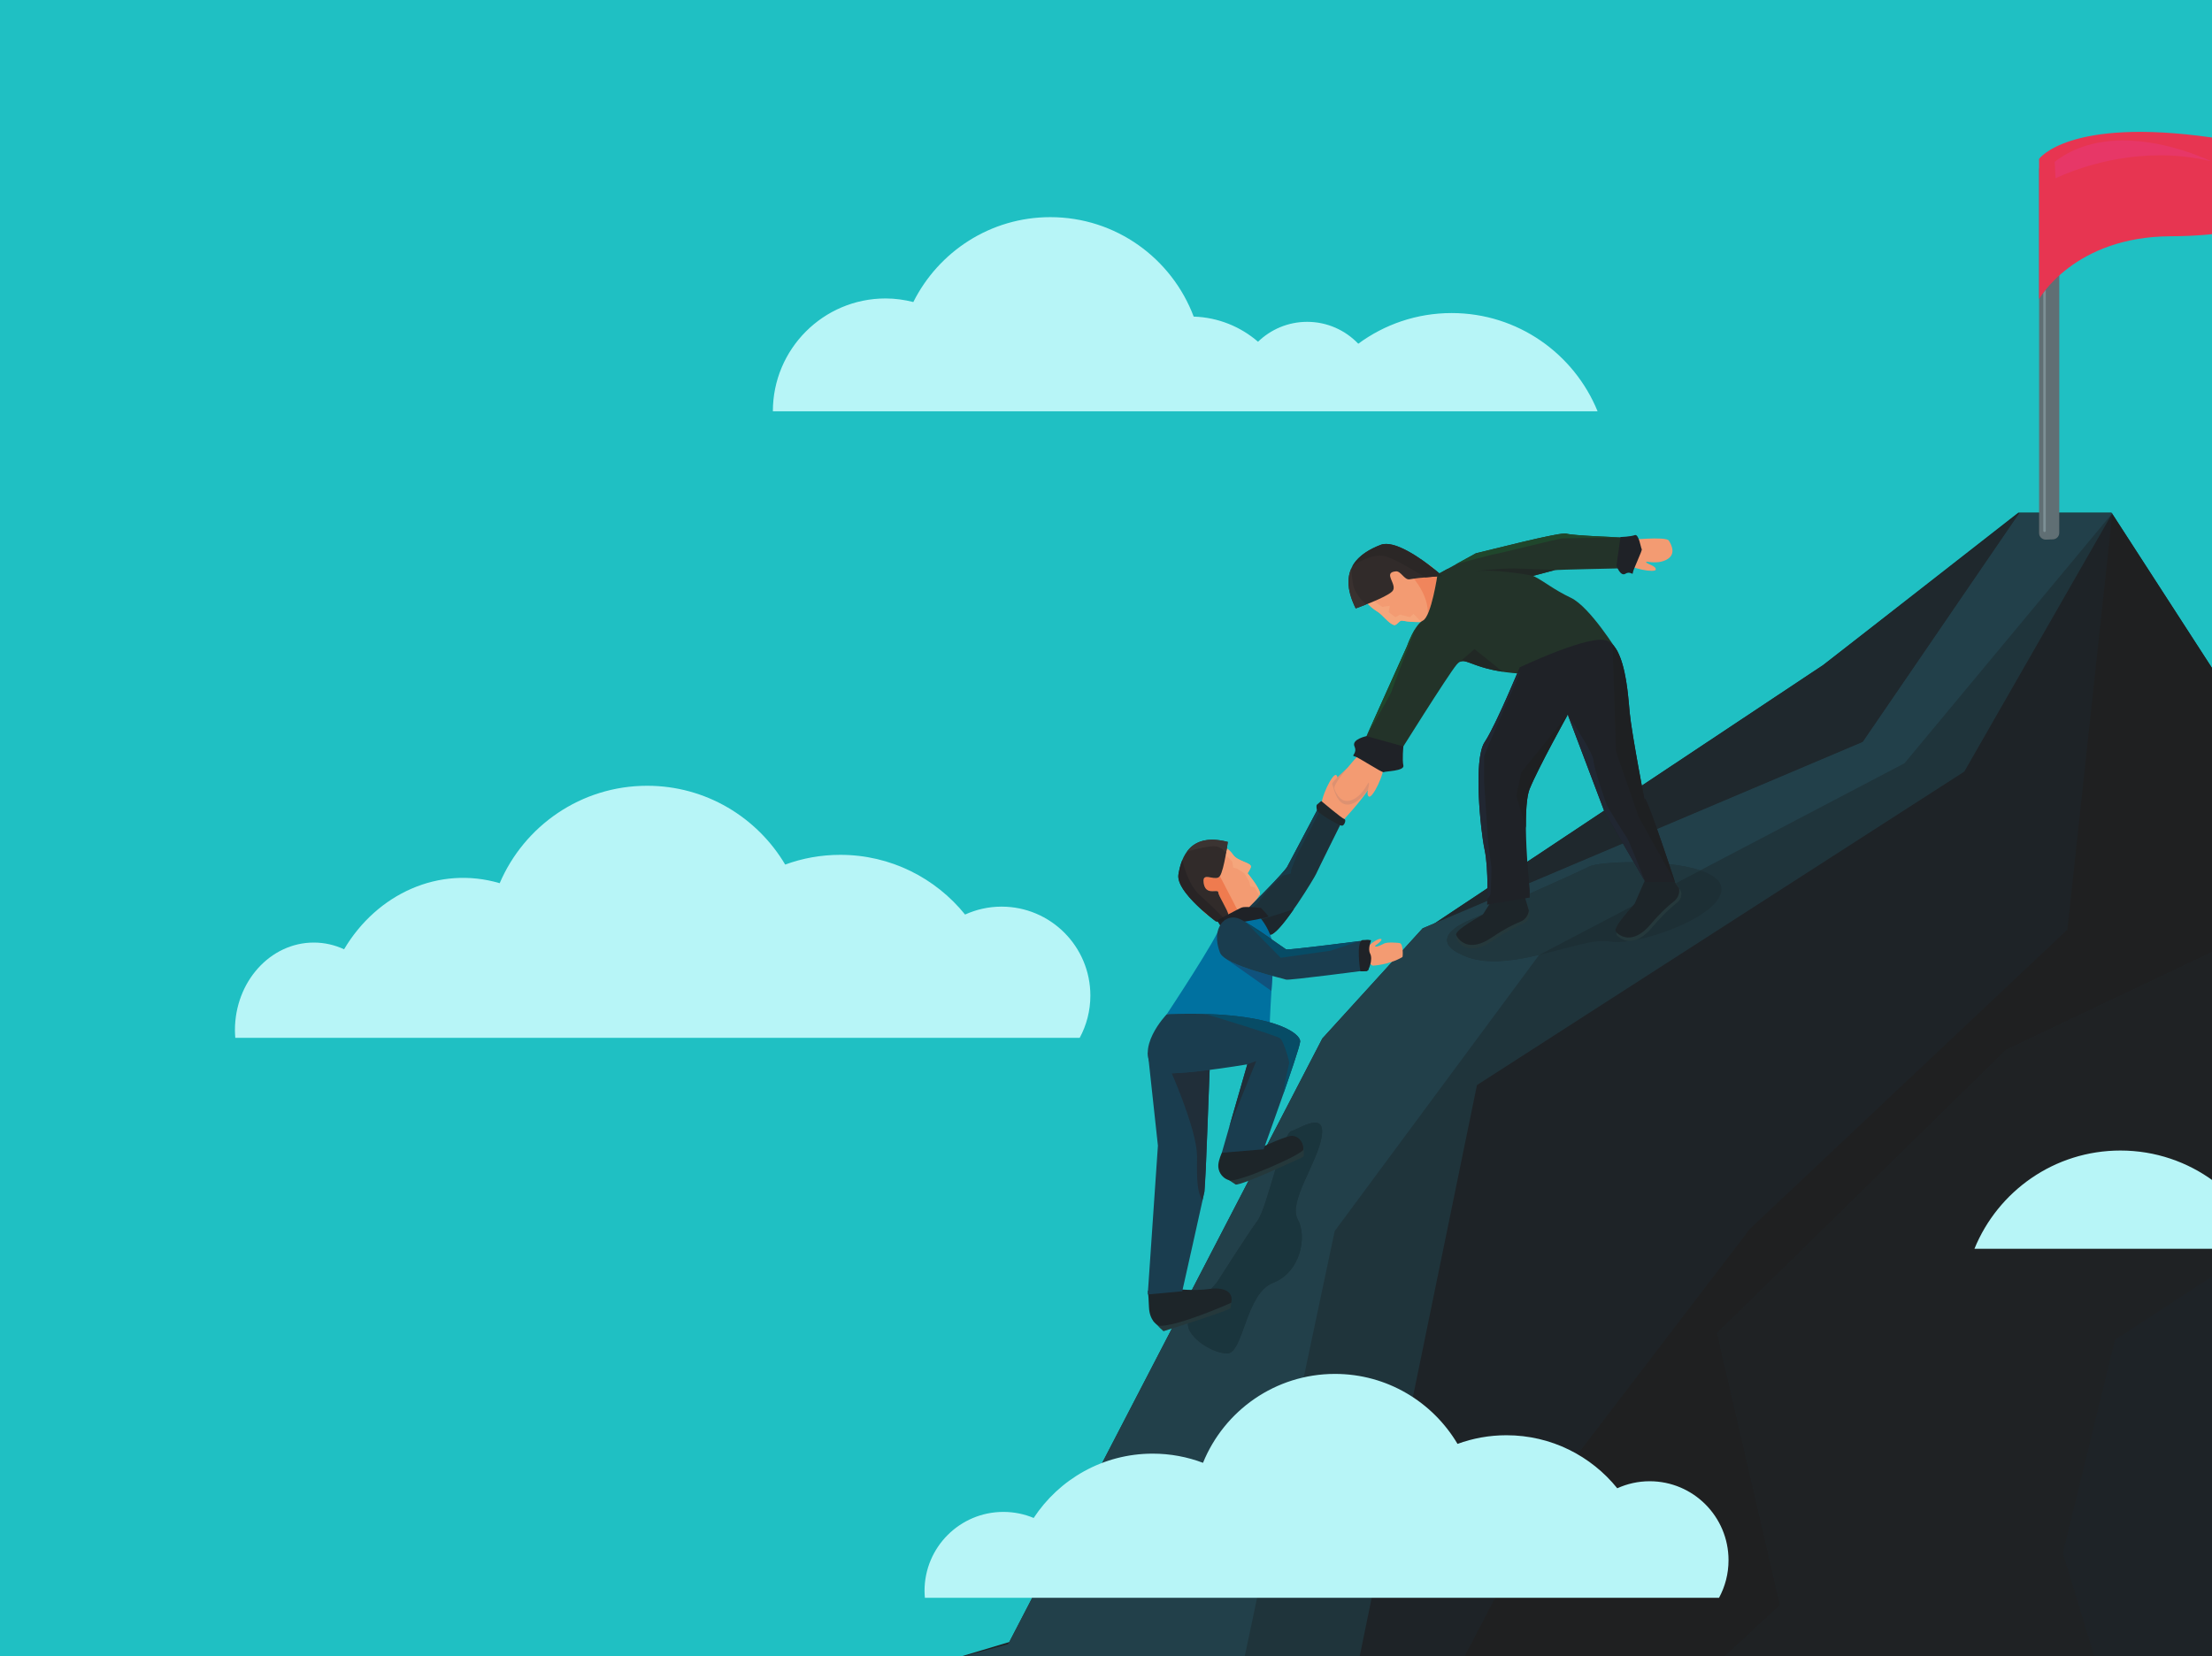 <svg width="494" height="370" viewBox="0 0 494 370" fill="none" xmlns="http://www.w3.org/2000/svg">
<path d="M666 0H0V370H666V0Z" fill="#1FC0C3"/>
<path d="M558.001 370L525.404 197.765L471.546 114.496H450.759L407.154 148.56L317.505 208.174L295.106 232.776L249.5 359.573L214.643 370H558.001Z" fill="#1E2327"/>
<path d="M303.648 370L329.848 242.376L438.682 172.354L471.753 114.633H450.965L416.005 165.731L317.71 207.365L295.312 231.967L225.139 367.281L215.247 370H303.648Z" fill="#1F343B"/>
<path d="M525.404 197.765L448.058 234.49L383.494 297.786L397.554 358.551L385.2 370H557.91L525.404 197.765Z" fill="#1D262A"/>
<path d="M327.077 370C337.969 349.059 347.077 331.713 347.077 331.713L390.811 274.493L461.711 207.653L471.736 114.789L473.372 117.319L473.644 117.738L473.694 117.817L474.275 118.715L475.255 120.231L475.823 121.109L476.701 122.466L478.917 125.892L482.686 131.719L490.552 143.882L506.595 168.685L517.754 185.937L525.404 197.765L448.058 234.49L383.494 297.786L397.554 358.551L385.2 370H327.077V370Z" fill="#1F2021"/>
<path d="M385.2 370L397.554 358.551L383.494 297.786L448.058 234.49L525.404 197.765L557.91 370H385.2Z" fill="#1F2224"/>
<path d="M536.633 257.26L472.328 299.305L460.699 346.903L467.714 370H557.91L536.633 257.26Z" fill="#1E2327"/>
<path d="M320.491 206.188L332.196 198.404C332.197 199.328 332.184 200.145 332.169 200.77C332.169 200.77 332.169 200.77 332.17 200.77C332.165 200.944 332.161 201.104 332.157 201.247L320.491 206.188V206.188ZM341.468 197.303C341.362 196.143 341.217 194.444 341.087 192.493L358.237 181.089L358.296 181.245L362.457 188.413L341.468 197.303V197.303ZM370.059 185.193C368.769 181.532 367.605 178.44 367.351 178.44C367.318 178.44 367.3 178.493 367.3 178.606C367.301 178.786 367.346 179.113 367.441 179.612C367.346 179.117 367.046 177.558 366.66 175.488L407.154 148.56L450.966 114.633L416.005 165.731L370.059 185.193V185.193ZM367.473 179.78C367.473 179.78 367.467 179.747 367.454 179.683C367.467 179.749 367.473 179.78 367.473 179.78Z" fill="#1F282D"/>
<path d="M215.247 370L225.139 367.281L295.312 231.967L317.71 207.365L320.491 206.188L332.157 201.247C332.141 201.762 332.127 202.062 332.127 202.062L338.474 201.009C332.662 203.579 327.57 205.809 327.57 205.809C327.57 205.809 317.649 209.948 327.57 213.733C329.412 214.436 331.469 214.718 333.633 214.718C336.876 214.718 340.362 214.086 343.736 213.295L298.069 275L277.977 370H215.247V370ZM293.684 250.761C292.057 250.761 289.601 252.276 288.397 252.647C286.35 253.278 283.043 269.68 280.837 272.677C278.634 275.672 271.704 286.554 271.704 286.554C271.704 286.554 267.138 291.443 265.542 294.692C263.946 297.939 270.444 302.326 274.066 302.326C277.688 302.326 278.161 288.92 284.303 286.554C290.444 284.189 291.979 276.248 289.815 272.36C287.649 268.473 294.224 259.744 295.168 253.909C295.559 251.504 294.824 250.761 293.684 250.761V250.761ZM341.625 199.612V198.909C341.625 198.909 341.561 198.311 341.468 197.303L362.457 188.413L364.878 192.584C364.792 192.584 364.707 192.584 364.622 192.584C359.946 192.584 355.982 193.005 354.853 193.595C353.409 194.351 347.546 196.984 341.625 199.612V199.612ZM379.711 194.418C377.736 193.767 375.303 193.313 372.738 193.021C371.974 190.74 370.983 187.819 370.058 185.193L416.005 165.731L450.965 114.633H455.378V119.074C455.378 119.884 456.035 120.538 456.839 120.538C456.856 120.538 456.873 120.537 456.89 120.537L458.482 120.481C459.269 120.453 459.892 119.806 459.892 119.018V114.633H471.753L425.32 170.494L379.711 194.418V194.418Z" fill="#22404A"/>
<path d="M299.972 183.219C299.972 183.219 306.586 176.123 306.114 174.861C305.641 173.599 304.445 171.234 301.894 172.496C299.342 173.757 298.555 176.754 298.397 176.123C298.239 175.492 299.184 173.599 298.397 173.126C297.61 172.653 294.775 178.33 295.09 180.539C295.405 182.747 299.972 183.219 299.972 183.219Z" fill="#F39B72"/>
<path d="M274.066 302.326C270.444 302.326 263.946 297.939 265.542 294.692C267.138 291.444 271.704 286.554 271.704 286.554C271.704 286.554 278.634 275.673 280.837 272.677C283.043 269.68 286.35 253.278 288.397 252.648C289.601 252.277 292.057 250.761 293.684 250.761C294.824 250.761 295.559 251.505 295.168 253.909C294.224 259.744 287.649 268.473 289.815 272.36C291.979 276.248 290.444 284.189 284.303 286.554C278.161 288.92 277.688 302.326 274.066 302.326V302.326Z" fill="#1A353D"/>
<path d="M306.888 174.257C306.888 174.257 304.265 179.224 301.352 179.698C298.439 180.171 297.752 175.536 297.516 175.142C297.279 174.748 300.842 171.612 300.842 171.612L306.888 174.257Z" fill="#DD9171"/>
<path d="M281.337 199.802C281.801 198.891 278.611 195.06 278.611 195.06C278.611 195.06 278.967 194.605 279.324 193.786C279.804 192.686 276.457 192.521 275.365 190.916C272.506 186.711 264.054 187.595 264.927 193.699C265.799 199.803 268.474 205.525 272.122 204.96C274.273 204.628 275.914 204.775 277.379 204.007C278.399 203.471 280.525 201.402 281.337 199.802V199.802Z" fill="#F39B72"/>
<path d="M275.35 190.893C275.348 190.891 275.347 190.888 275.345 190.885C275.347 190.888 275.348 190.891 275.35 190.893ZM275.334 190.872C275.333 190.869 275.331 190.866 275.329 190.864C275.331 190.866 275.333 190.869 275.334 190.872ZM275.319 190.849C275.318 190.847 275.315 190.845 275.314 190.841C275.315 190.845 275.318 190.846 275.319 190.849ZM275.303 190.827C275.302 190.824 275.3 190.823 275.299 190.82C275.3 190.823 275.302 190.824 275.303 190.827ZM275.285 190.802C275.284 190.801 275.284 190.8 275.284 190.799C275.284 190.8 275.284 190.801 275.285 190.802Z" fill="#76C9DE"/>
<path d="M281.232 199.981L280.188 198.178L279.261 198.027L278.992 196.95L277.916 195.093L276.362 194.075L275.404 193.776C275.404 193.776 275.226 192.727 275.226 192.548C275.226 192.37 273.758 191.049 273.734 191.027C273.755 190.912 273.774 190.799 273.794 190.687C273.867 190.271 273.931 189.878 273.986 189.527C274.482 189.876 274.923 190.299 275.284 190.799C275.284 190.8 275.284 190.801 275.285 190.802C275.29 190.807 275.294 190.814 275.299 190.82C275.3 190.823 275.301 190.824 275.303 190.827C275.307 190.831 275.31 190.837 275.314 190.841C275.315 190.845 275.318 190.847 275.319 190.849C275.322 190.854 275.326 190.859 275.329 190.864C275.331 190.866 275.333 190.869 275.334 190.872C275.338 190.877 275.341 190.882 275.345 190.885C275.347 190.888 275.348 190.891 275.35 190.893C275.355 190.9 275.36 190.908 275.365 190.916C276.384 192.415 279.369 192.657 279.371 193.579C279.371 193.644 279.356 193.713 279.324 193.786C278.967 194.605 278.611 195.06 278.611 195.06C278.611 195.06 281.38 198.385 281.383 199.576C281.383 199.664 281.369 199.74 281.337 199.802L281.232 199.981V199.981Z" fill="#F5A67C"/>
<path d="M269.826 204.458C269.413 204.203 269.02 203.863 268.648 203.452C269.066 203.821 269.465 204.16 269.826 204.458ZM274.331 204.226C274.053 203.041 272.109 200.065 272.088 199.392C272.079 199.104 271.86 199.045 271.538 199.045C271.426 199.045 271.301 199.052 271.169 199.059C271.036 199.066 270.895 199.073 270.752 199.073C269.951 199.073 269.045 198.852 268.805 197.187C268.654 196.146 269.009 195.889 269.558 195.889C269.827 195.889 270.142 195.95 270.467 196.013C270.793 196.074 271.13 196.136 271.44 196.136C271.785 196.136 272.097 196.059 272.327 195.822L272.54 195.901L276.32 203.189C275.745 203.479 275.025 203.856 274.331 204.226V204.226Z" fill="#EF7B4F"/>
<path d="M274.202 188.064C274.202 188.064 273.397 194.209 272.449 195.667C272.038 196.3 271.225 196.156 270.467 196.013C269.476 195.825 268.58 195.637 268.805 197.187C269.088 199.152 270.299 199.106 271.169 199.059C271.682 199.031 272.076 199.004 272.088 199.392C272.11 200.097 274.239 203.323 274.359 204.379C274.56 206.153 271.551 205.815 271.551 205.815C271.551 205.815 262.539 199.237 263.178 195.328C263.816 191.419 265.784 185.874 274.202 188.064V188.064Z" fill="#312B2A"/>
<path d="M343.736 213.295L343.742 213.287L364.663 202.312C363.512 203.577 360.198 207.338 360.823 208.09C360.882 208.16 360.953 208.237 361.037 208.319C360.975 208.547 360.98 208.726 361.074 208.837C361.471 209.313 362.491 210.165 363.961 210.165C364.037 210.165 364.113 210.163 364.191 210.158C363.031 210.344 361.972 210.444 361.067 210.444C360.456 210.444 359.913 210.399 359.46 210.303C359.059 210.219 358.61 210.18 358.117 210.18C355.446 210.18 351.498 211.314 347.132 212.448C346.023 212.737 344.886 213.026 343.736 213.295V213.295ZM365.111 209.996C366.219 209.675 367.506 208.852 368.918 207.176C371.306 204.342 373.23 202.632 374.413 201.702C375.195 201.087 376.041 199.852 374.978 198.423L374.241 197.288L379.711 194.418C382.293 195.271 384.093 196.463 384.391 198.08C385.317 203.107 373.264 208.444 365.111 209.996V209.996Z" fill="#1D2F35"/>
<path d="M333.634 214.717C331.469 214.717 329.412 214.436 327.57 213.733C317.649 209.948 327.57 205.808 327.57 205.808C327.57 205.808 332.662 203.579 338.474 201.009L341.625 200.486V199.612C347.546 196.984 353.409 194.351 354.853 193.595C355.982 193.005 359.945 192.584 364.621 192.584C364.706 192.584 364.792 192.584 364.878 192.584L367.307 196.767L365.047 201.897C365.047 201.897 364.901 202.051 364.663 202.312L343.742 213.287L343.736 213.295C340.362 214.086 336.876 214.717 333.634 214.717V214.717ZM374.241 197.288L374.066 197.017C374.066 197.017 373.519 195.352 372.738 193.021C375.303 193.313 377.736 193.767 379.711 194.418L374.241 197.288V197.288ZM374.01 197.021L374.006 197.017H374.066L374.01 197.021Z" fill="#20373E"/>
<path d="M291.07 258.404C291.07 258.404 277.373 264.83 275.956 264.594L274.521 263.648L290.9 255.585C290.9 255.585 291.419 257.536 291.07 258.404V258.404Z" fill="#25383B"/>
<path d="M282.298 256.012C282.298 256.012 284.432 255.029 286.253 254.348C287.262 253.972 288.174 253.687 288.576 253.712C289.856 253.792 290.594 254.685 290.9 255.585C291.047 256.013 291.095 256.444 291.056 256.787C290.938 257.852 276.411 264.239 274.521 263.648C272.631 263.056 272.002 261.4 272.08 260.217C272.159 259.035 272.867 257.497 272.867 257.497L277.474 253.12L282.298 256.012V256.012Z" fill="#1D2529"/>
<path d="M294.696 179.945L299.736 183.413C299.736 183.413 294.224 194.492 293.909 195.242C293.593 195.991 286.586 207.583 284.001 208.713C281.912 209.628 278.83 202.812 278.83 202.812C278.83 202.812 286.508 195.19 287.453 193.64L294.696 179.945V179.945Z" fill="#1D313A"/>
<path d="M287.453 193.64L294.16 180.958L287.453 193.64Z" fill="#93D2E3"/>
<path d="M279.762 202.652C279.519 202.636 279.271 202.623 279.029 202.614C280.241 201.406 286.597 195.042 287.453 193.64L294.16 180.958C294.361 181.265 294.548 181.588 294.502 181.679C294.41 181.866 289.58 191.134 289.58 191.134L288.404 194.14L288.25 195.133L286.516 195.566C286.516 195.566 283.142 198.573 281.904 200.402C281.175 201.479 280.354 202.221 279.762 202.652V202.652Z" fill="#193A48"/>
<path d="M283.657 208.786C283.133 207.441 282.431 206.301 281.735 205.386L288.93 203.111C287.081 205.754 285.164 208.166 284.041 208.695H284.041C284.039 208.696 284.037 208.697 284.036 208.698C284.035 208.698 284.034 208.699 284.033 208.699C284.032 208.7 284.03 208.7 284.029 208.701C284.027 208.702 284.027 208.702 284.026 208.703C284.025 208.703 284.024 208.704 284.022 208.704C284.021 208.705 284.02 208.706 284.019 208.706C284.018 208.707 284.016 208.707 284.015 208.708C284.014 208.708 284.012 208.709 284.011 208.709C284.01 208.709 284.01 208.711 284.008 208.711C284.006 208.711 284.004 208.712 284.001 208.713C283.999 208.714 283.997 208.715 283.995 208.716C283.886 208.764 283.772 208.779 283.657 208.786V208.786Z" fill="#1D272D"/>
<path d="M260.567 226.554C260.567 226.554 272.216 208.98 272.531 206.772C272.846 204.564 278.151 202.174 279.186 202.816C279.815 203.206 285.089 207.503 284.46 214.443C283.831 221.383 283.515 229.701 283.515 229.701L260.567 226.554V226.554Z" fill="#0071A0"/>
<path d="M281.625 202.815C281.625 202.815 278.161 202.424 277.373 202.697C276.586 202.97 271.783 205.602 271.783 205.602L272.531 206.772C272.531 206.772 283.515 205.063 283.279 204.686C283.043 204.309 281.625 202.815 281.625 202.815Z" fill="#1F2227"/>
<path d="M259.008 296.589L259.835 297.358C259.835 297.358 274.867 292.651 274.809 292.173L275.047 290.443L257.459 294.922L259.008 296.589V296.589Z" fill="#25383B"/>
<path d="M262.57 287.935C262.57 287.935 266.897 288.393 269.926 287.935C272.918 287.482 275.575 288.25 274.965 291.01C274.965 291.01 262.761 296.451 258.824 296.135C258.824 296.135 256.724 295.347 256.593 291.956C256.461 288.565 256.323 288.368 256.323 288.368L262.57 287.935Z" fill="#1D2529"/>
<path d="M270.169 238.523C270.169 238.523 269.224 265.018 268.988 266.201C268.751 267.383 264.027 288.437 264.027 288.437L256.323 289.147L258.594 255.91L256.335 235.085L270.169 238.523V238.523Z" fill="#1A3D4F"/>
<path d="M268.523 268.139C267.394 266.161 267.269 264.113 267.334 258.423C267.393 253.337 262.959 242.691 261.69 239.75C264.048 239.697 267.202 239.368 270.143 238.991L269.284 261.104L268.97 266.176L268.523 268.139Z" fill="#202E39"/>
<path d="M260.567 226.554C260.567 226.554 252.955 234.452 258.122 239.282C259.893 240.938 278.555 237.744 278.555 237.744L272.867 257.497L282.198 256.721C282.198 256.721 290.247 234.551 290.366 232.658C290.484 230.765 283.918 225.654 260.567 226.554V226.554Z" fill="#1A3D4F"/>
<path d="M283.943 221.35L273.793 214.166C276.168 215.738 280.995 217.156 284.17 218.005C284.087 219.131 284.012 220.25 283.945 221.325L283.943 221.35V221.35Z" fill="#10527D"/>
<path d="M306.555 215.705C306.555 215.705 310.199 215.561 313.203 213.776C313.308 213.713 313.413 210.957 312.65 210.674C312.431 210.593 309.837 210.382 309.15 210.741C306.861 211.934 307.101 211.258 307.101 211.258C307.101 211.258 308.922 210.01 308.458 209.758C307.994 209.505 306.455 210.51 305.882 211.072C305.097 211.841 303.184 213.35 303.184 213.35L306.173 215.434L306.555 215.705V215.705Z" fill="#F39B72"/>
<path d="M294.119 181.037C295.115 182.168 299.202 184.487 299.736 184.439C300.269 184.391 300.719 183.059 300.22 182.952C299.719 182.843 295.065 178.919 295.065 178.919C295.065 178.919 294.381 179.51 294.119 179.732C293.856 179.953 294.119 181.037 294.119 181.037Z" fill="#1F282C"/>
<path d="M305.64 209.947V216.689C305.64 216.689 287.688 219.055 287.215 218.818C286.742 218.581 273.596 215.742 272.452 212.786C270.328 207.303 273.663 203.788 276.869 205.28C280.076 206.772 286.742 211.821 287.215 212.057C287.688 212.294 305.64 209.947 305.64 209.947Z" fill="#1A3D4F"/>
<path d="M304.262 209.986C304.262 209.986 306.191 209.885 306.191 210.066C306.191 210.244 305.403 211.885 305.995 213.022C306.675 214.333 305.639 216.916 305.245 216.939C304.721 216.969 303.523 216.992 303.795 216.93C303.795 216.93 302.766 210.438 304.262 209.986Z" fill="#1F2227"/>
<path d="M274.514 251.777L278.555 237.744L274.514 251.776V251.777Z" fill="#02B5D2"/>
<path d="M274.514 251.776L278.555 237.744L280.549 237.016L274.514 251.776Z" fill="#202E39"/>
<path d="M271.551 205.815C271.551 205.815 270.839 205.297 269.831 204.464H269.832C270.839 205.297 271.551 205.815 271.551 205.815ZM268.631 203.438C266.061 201.166 262.784 197.739 263.178 195.328C263.204 195.162 263.234 194.994 263.266 194.823C263.234 194.994 263.205 195.162 263.178 195.328C262.784 197.739 266.061 201.165 268.631 203.438Z" fill="#02B5D2"/>
<path d="M269.832 204.464H269.831C269.83 204.462 269.828 204.46 269.826 204.458C269.828 204.46 269.83 204.462 269.832 204.464ZM268.648 203.452C268.642 203.447 268.637 203.443 268.631 203.438C268.636 203.443 268.642 203.447 268.648 203.452Z" fill="#EF7B4F"/>
<path d="M269.826 204.458C269.465 204.16 269.066 203.821 268.648 203.452C269.065 203.821 269.465 204.16 269.826 204.458Z" fill="#E85839"/>
<path d="M271.934 205.838C271.702 205.832 271.551 205.815 271.551 205.815C271.551 205.815 270.839 205.297 269.832 204.464C269.83 204.462 269.828 204.46 269.826 204.458C269.465 204.16 269.065 203.821 268.648 203.452C268.642 203.447 268.636 203.443 268.631 203.438C266.061 201.165 262.784 197.739 263.178 195.328C263.205 195.162 263.234 194.994 263.266 194.823C263.435 193.937 263.68 192.992 264.052 192.086C264.07 192.174 265.187 197.534 267.974 199.981C270.292 202.018 272.418 204.193 273.091 204.892C272.333 205.301 271.783 205.602 271.783 205.602L271.934 205.838V205.838Z" fill="#282425"/>
<path d="M272.101 205.841C272.042 205.841 271.986 205.84 271.934 205.838L271.783 205.602C271.783 205.602 272.333 205.301 273.091 204.892C273.232 205.04 273.31 205.121 273.31 205.121L273.26 205.709C272.863 205.814 272.431 205.841 272.101 205.841V205.841Z" fill="#1E2022"/>
<path d="M273.987 189.525C274.115 188.715 274.191 188.141 274.201 188.071C274.191 188.141 274.115 188.715 273.987 189.525ZM274.201 188.07V188.069V188.07ZM274.201 188.068C274.201 188.067 274.201 188.067 274.201 188.067C274.201 188.067 274.201 188.067 274.201 188.068ZM274.201 188.066C274.201 188.066 274.201 188.066 274.201 188.065C274.201 188.066 274.201 188.066 274.201 188.066ZM274.201 188.065C274.202 188.064 274.202 188.064 274.202 188.064C274.202 188.064 274.202 188.064 274.201 188.065ZM274.147 188.05C274.144 188.049 274.142 188.048 274.139 188.048C274.142 188.048 274.144 188.049 274.147 188.05Z" fill="#93D2E3"/>
<path d="M273.986 189.527C273.986 189.527 273.986 189.526 273.986 189.525C273.986 189.526 273.986 189.527 273.986 189.527Z" fill="#F7B993"/>
<path d="M273.794 190.687C273.867 190.271 273.931 189.878 273.986 189.527C273.931 189.878 273.867 190.271 273.794 190.687Z" fill="#F8BFA0"/>
<path d="M273.794 190.687C273.782 190.66 273.09 189.061 271.108 189.033C271.085 189.033 271.064 189.033 271.041 189.033C269.293 189.033 265.963 189.964 265.085 190.219C266.213 188.689 267.958 187.569 270.713 187.569C271.715 187.569 272.851 187.717 274.139 188.048C274.142 188.048 274.144 188.049 274.147 188.05C274.165 188.055 274.183 188.06 274.202 188.064C274.202 188.064 274.202 188.064 274.201 188.065C274.201 188.066 274.201 188.066 274.201 188.066C274.201 188.066 274.201 188.066 274.201 188.067C274.201 188.067 274.201 188.067 274.201 188.068C274.201 188.068 274.201 188.068 274.201 188.069V188.07V188.071C274.191 188.141 274.115 188.715 273.987 189.525C273.987 189.526 273.987 189.527 273.986 189.527C273.931 189.877 273.867 190.271 273.794 190.687V190.687Z" fill="#3B3432"/>
<path d="M278.189 205.976C278.189 205.976 278.188 205.975 278.187 205.975V205.974L278.189 205.976V205.976Z" fill="#0091BD"/>
<path d="M286.017 213.941L278.187 205.975C278.188 205.975 278.189 205.976 278.189 205.976L286.615 211.653C286.933 211.877 287.144 212.021 287.215 212.057C287.238 212.069 287.3 212.074 287.4 212.074C288.946 212.074 299.317 210.762 303.695 210.199L303.698 210.198L297.219 212.348L286.017 213.941V213.941Z" fill="#074C66"/>
<path d="M288.771 238.029C288.773 238.023 288.774 238.016 288.777 238.01C288.774 238.016 288.773 238.023 288.771 238.029ZM288.779 238.005C289.69 235.266 290.332 233.183 290.366 232.658C290.366 232.656 290.366 232.654 290.366 232.653C290.366 232.654 290.366 232.656 290.366 232.658C290.332 233.183 289.69 235.266 288.779 238.005ZM290.366 232.651C290.366 232.651 290.366 232.65 290.366 232.648C290.366 232.65 290.366 232.651 290.366 232.651ZM290.366 232.646C290.366 232.645 290.366 232.644 290.366 232.643C290.366 232.644 290.366 232.645 290.366 232.646ZM290.366 232.64C290.366 232.64 290.366 232.639 290.366 232.638C290.366 232.639 290.366 232.64 290.366 232.64ZM290.366 232.635C290.366 232.635 290.366 232.635 290.366 232.634C290.366 232.634 290.366 232.635 290.366 232.635ZM290.366 232.63V232.629V232.63ZM290.366 232.625C290.366 232.624 290.366 232.624 290.366 232.624C290.366 232.624 290.366 232.624 290.366 232.625ZM290.366 232.62C290.367 232.619 290.367 232.619 290.367 232.619C290.367 232.619 290.367 232.619 290.366 232.62Z" fill="#93D2E3"/>
<path d="M286.55 244.506C286.84 241.927 287.839 237.801 287.905 237.508C288 237.092 286.677 232.624 285.921 231.962C285.171 231.304 269.437 226.57 269.207 226.501C285.431 226.988 290.38 230.953 290.367 232.615C290.367 232.617 290.367 232.617 290.367 232.619C290.367 232.619 290.367 232.619 290.366 232.62C290.366 232.621 290.366 232.622 290.366 232.624C290.366 232.624 290.366 232.624 290.366 232.625C290.366 232.626 290.366 232.628 290.366 232.629V232.63C290.366 232.632 290.366 232.633 290.366 232.634C290.366 232.635 290.366 232.635 290.366 232.635C290.366 232.636 290.366 232.637 290.366 232.638C290.366 232.639 290.366 232.64 290.366 232.64C290.366 232.641 290.366 232.642 290.366 232.643C290.366 232.644 290.366 232.645 290.366 232.646C290.366 232.647 290.366 232.648 290.366 232.648C290.366 232.65 290.366 232.651 290.366 232.651C290.366 232.653 290.366 232.653 290.366 232.653C290.366 232.654 290.366 232.656 290.366 232.658C290.332 233.183 289.69 235.266 288.779 238.005C288.778 238.006 288.777 238.008 288.777 238.01C288.774 238.016 288.773 238.023 288.771 238.029C288.124 239.969 287.344 242.234 286.55 244.506V244.506Z" fill="#074C66"/>
<path d="M367.56 197.507L365.298 202.643C365.298 202.643 360.32 207.931 361.074 208.837C361.829 209.744 364.844 212.01 368.918 207.176C371.306 204.342 373.23 202.632 374.413 201.702C375.195 201.087 376.041 199.852 374.978 198.423L374.066 197.017L367.56 197.507V197.507Z" fill="#25383B"/>
<path d="M367.31 196.76L365.047 201.897C365.047 201.897 360.069 207.184 360.823 208.09C361.577 208.996 364.595 211.262 368.668 206.428C370.897 203.783 372.672 202.224 373.825 201.353C374.728 200.671 375.165 199.54 374.978 198.423L373.829 196.76H367.31Z" fill="#1D2529"/>
<path d="M334.54 200.491L330.982 204.83C330.982 204.83 324.768 208.583 325.251 209.659C325.735 210.735 328.033 213.729 333.254 210.169C336.314 208.082 338.626 206.952 340.015 206.375C340.934 205.994 342.08 205.031 341.439 203.37L340.938 201.769L334.54 200.491V200.491Z" fill="#25383B"/>
<path d="M333.312 200.9L331.137 204.327C331.137 204.327 324.727 207.795 325.211 208.871C325.694 209.948 327.992 212.942 333.212 209.382C336.068 207.434 338.199 206.41 339.542 205.882C340.595 205.469 341.318 204.497 341.439 203.37L340.159 199.119L333.312 200.9Z" fill="#1D2529"/>
<path d="M319.657 138.743C319.657 138.743 316.69 139.274 313.099 138.63C312.817 138.579 312.528 138.852 312.238 139.125C311.933 139.412 311.625 139.7 311.318 139.612C310.077 139.257 308.819 137.351 307.61 136.614C302.177 133.302 299.814 124.549 306.901 124.076C313.987 123.603 321.074 125.259 321.311 129.517C321.547 133.775 319.657 138.743 319.657 138.743V138.743Z" fill="#F39B72"/>
<path d="M311.432 139.628C311.426 139.628 311.419 139.628 311.413 139.627C311.419 139.628 311.426 139.628 311.432 139.628C311.448 139.628 311.462 139.627 311.476 139.626C311.462 139.627 311.448 139.628 311.432 139.628ZM311.478 139.625C311.485 139.625 311.494 139.624 311.502 139.622C311.494 139.624 311.485 139.625 311.478 139.625ZM311.503 139.622C311.507 139.621 311.511 139.621 311.515 139.62C311.511 139.621 311.507 139.621 311.503 139.622ZM311.527 139.618C311.527 139.618 311.527 139.618 311.528 139.618C311.527 139.618 311.527 139.618 311.527 139.618ZM311.529 139.618C311.532 139.617 311.536 139.617 311.538 139.616C311.536 139.617 311.532 139.617 311.529 139.618ZM311.96 139.376C312.052 139.3 312.146 139.213 312.238 139.125C312.505 138.875 312.77 138.623 313.029 138.623C313.036 138.623 313.043 138.624 313.049 138.624C313.043 138.624 313.036 138.623 313.029 138.623C312.77 138.623 312.505 138.875 312.238 139.125C312.146 139.213 312.052 139.3 311.96 139.376Z" fill="#76C9DE"/>
<path d="M311.432 139.628C311.426 139.628 311.419 139.628 311.413 139.627C311.381 139.626 311.349 139.62 311.318 139.612C310.077 139.257 308.819 137.351 307.61 136.614C307.6 136.608 307.592 136.603 307.582 136.597C306.808 136.122 306.098 135.536 305.467 134.881C305.913 134.703 306.385 134.51 306.858 134.307L308.684 135.559L310.372 135.317L310.131 136.732L311.641 137.872L312.682 137.284L314.877 137.872L315.68 137.112L317.299 138.833L317.104 138.945C316.994 138.947 316.881 138.948 316.765 138.948C315.715 138.948 314.453 138.872 313.099 138.63C313.082 138.627 313.065 138.625 313.049 138.624C313.043 138.624 313.036 138.623 313.029 138.623C312.77 138.623 312.505 138.875 312.238 139.125C312.146 139.213 312.052 139.3 311.96 139.376C311.819 139.491 311.679 139.584 311.538 139.616C311.536 139.617 311.532 139.617 311.529 139.618H311.528C311.527 139.618 311.527 139.618 311.527 139.618C311.523 139.618 311.519 139.62 311.515 139.62C311.511 139.621 311.507 139.621 311.503 139.622C311.502 139.622 311.502 139.622 311.502 139.622C311.494 139.624 311.485 139.625 311.478 139.625C311.478 139.625 311.477 139.626 311.476 139.626C311.462 139.627 311.448 139.628 311.432 139.628V139.628Z" fill="#F5A67C"/>
<path d="M318.878 137.105C318.878 137.104 318.878 137.103 318.878 137.103C318.94 133.681 316.939 130.716 315.744 129.256C316.504 129.155 317.415 129.059 318.308 128.975C318.308 128.975 318.308 128.976 318.309 128.976C319.291 128.883 320.252 128.807 320.965 128.753C320.738 130.179 319.961 134.679 318.878 137.105V137.105ZM320.14 126.998C319.756 126.693 319.329 126.362 318.87 126.018L318.875 126.019C319.36 126.312 319.785 126.638 320.14 126.998V126.998Z" fill="#F0855C"/>
<path d="M302.767 135.905C302.767 135.905 309.499 133.526 310.917 132.106C312.334 130.687 308.584 127.862 311.759 127.625C312.308 127.584 312.764 128.052 313.224 128.518C313.713 129.014 314.204 129.51 314.814 129.399C316.955 129.012 322.137 128.667 322.137 128.667C322.137 128.667 312.57 120.055 308.318 121.711C304.066 123.367 298.288 126.915 302.767 135.905V135.905Z" fill="#312B2A"/>
<path d="M363.41 120.655C363.41 120.655 372.048 119.737 372.696 120.756C373.343 121.774 374.39 123.907 372.113 125.057C369.835 126.205 367.269 125.156 367.635 125.608C368.002 126.062 369.864 126.403 369.778 127.224C369.691 128.043 364.105 127.015 362.696 125.6C361.287 124.184 363.41 120.655 363.41 120.655Z" fill="#F39B72"/>
<path d="M321.034 128.307L323.251 127.086C325.504 126.679 328.07 126.399 331.075 126.521C343.711 127.034 342.91 129.746 350.838 133.539C355.101 135.578 361.27 145.581 361.27 145.581C361.27 145.581 347.609 151.281 337.846 150.335C328.081 149.388 327.216 146.234 325.326 148.442C323.436 150.65 312.019 168.944 312.019 168.944L304.146 166.736L314.224 144.341C314.224 144.341 315.892 139.56 317.781 138.614C319.671 137.667 321.034 128.307 321.034 128.307V128.307Z" fill="#233329"/>
<path d="M304.144 167.84C304.144 167.84 297.531 174.937 298.003 176.198C298.475 177.461 299.672 179.826 302.223 178.564C304.775 177.303 305.562 174.306 305.72 174.937C305.878 175.568 304.933 177.461 305.72 177.934C306.507 178.407 309.341 172.729 309.027 170.521C308.712 168.313 304.144 167.84 304.144 167.84V167.84Z" fill="#F39B72"/>
<path d="M313.412 166.721L305.184 164.429C305.184 164.429 301.782 165.128 302.491 166.721C303.2 168.313 301.625 168.786 302.491 168.944C303.358 169.102 308.711 172.706 309.027 172.48C309.343 172.256 313.702 172.256 313.412 170.994C313.121 169.733 313.412 166.721 313.412 166.721Z" fill="#1F2227"/>
<path d="M367.452 197.017H374.066C374.066 197.017 366.119 172.793 367.452 179.668C367.773 181.325 364.4 164.01 363.953 159.166C363.575 155.084 362.918 143.4 358.099 142.925C353.278 142.45 339.393 149.072 339.393 149.072C339.393 149.072 334.066 162.006 331.547 165.79C329.027 169.576 330.601 185.346 331.547 189.762C332.491 194.177 332.127 202.062 332.127 202.062L341.625 200.486V198.909C341.625 198.909 339.707 180.93 341.625 176.198C343.543 171.467 350.129 159.64 350.129 159.64L358.296 181.245L367.452 197.017V197.017Z" fill="#1F2227"/>
<path d="M329.599 123.591C332.039 123.046 348.496 118.746 349.834 119.2C351.173 119.655 362.213 120.04 362.213 120.04L361.527 126.962C361.527 126.962 347.472 127.264 347.237 127.343C347 127.422 333.811 130.891 333.811 130.891L321.035 128.307L329.599 123.591V123.591Z" fill="#233329"/>
<path d="M361.891 119.962L361.007 126.373C361.007 126.373 361.876 128.857 362.996 128.163C363.56 127.814 363.972 127.929 364.244 128.043C364.512 128.156 364.646 128.269 364.661 127.938C364.691 127.272 366.848 122.886 366.647 122.672C366.447 122.458 366.007 119.184 365.091 119.53C364.176 119.876 361.891 119.962 361.891 119.962V119.962Z" fill="#1F2227"/>
<path d="M302.767 135.905C302.763 135.896 302.759 135.887 302.755 135.879C302.759 135.887 302.763 135.896 302.767 135.905ZM302.752 135.874C302.748 135.868 302.745 135.86 302.742 135.853C302.745 135.86 302.748 135.868 302.752 135.874ZM302.74 135.849C302.736 135.842 302.733 135.835 302.729 135.828C302.733 135.835 302.736 135.842 302.74 135.849ZM302.726 135.822C302.723 135.816 302.719 135.808 302.716 135.801C302.72 135.808 302.723 135.816 302.726 135.822ZM302.714 135.799C302.71 135.79 302.707 135.783 302.703 135.775C302.707 135.783 302.71 135.791 302.714 135.799ZM302.702 135.773C302.685 135.738 302.668 135.704 302.652 135.669C302.669 135.704 302.685 135.738 302.702 135.773ZM302.651 135.668C302.647 135.659 302.643 135.651 302.639 135.642C302.643 135.652 302.647 135.659 302.651 135.668ZM302.639 135.642C302.588 135.538 302.54 135.436 302.493 135.333C302.54 135.436 302.588 135.538 302.639 135.642ZM302.492 135.332C302.488 135.324 302.484 135.316 302.482 135.308C302.484 135.316 302.488 135.324 302.492 135.332ZM302.48 135.306C302.476 135.298 302.472 135.29 302.47 135.282C302.472 135.29 302.476 135.298 302.48 135.306ZM302.469 135.281C302.457 135.256 302.446 135.231 302.435 135.206C302.446 135.231 302.457 135.256 302.469 135.281ZM302.432 135.199C302.429 135.194 302.427 135.188 302.424 135.183C302.427 135.189 302.429 135.194 302.432 135.199ZM302.42 135.173C302.418 135.168 302.416 135.163 302.414 135.159C302.416 135.163 302.418 135.168 302.42 135.173ZM302.409 135.149C302.407 135.145 302.405 135.14 302.402 135.135C302.404 135.14 302.407 135.145 302.409 135.149ZM302.398 135.124C302.396 135.121 302.395 135.117 302.393 135.113C302.395 135.117 302.397 135.121 302.398 135.124ZM302.387 135.1C302.386 135.099 302.386 135.098 302.385 135.097C302.386 135.098 302.386 135.099 302.387 135.1ZM302.358 135.035C302.358 135.034 302.358 135.034 302.358 135.034C302.358 135.034 302.358 135.034 302.358 135.035Z" fill="#83CDE0"/>
<path d="M302.767 135.905C302.763 135.896 302.759 135.887 302.755 135.879C302.754 135.877 302.753 135.876 302.752 135.874C302.748 135.868 302.745 135.86 302.742 135.853C302.741 135.851 302.741 135.851 302.74 135.849C302.736 135.842 302.733 135.835 302.729 135.828C302.728 135.827 302.727 135.824 302.726 135.822C302.723 135.816 302.72 135.808 302.716 135.801C302.715 135.8 302.715 135.799 302.714 135.799C302.71 135.791 302.707 135.782 302.703 135.775C302.703 135.774 302.702 135.773 302.702 135.773C302.685 135.738 302.669 135.704 302.652 135.669C302.652 135.669 302.651 135.669 302.651 135.668C302.647 135.659 302.643 135.652 302.638 135.642C302.588 135.538 302.54 135.436 302.493 135.333C302.492 135.333 302.492 135.332 302.492 135.332C302.488 135.324 302.484 135.316 302.482 135.308C302.481 135.307 302.481 135.306 302.48 135.306C302.476 135.298 302.472 135.289 302.47 135.282L302.469 135.281C302.457 135.256 302.446 135.231 302.435 135.206C302.434 135.204 302.432 135.202 302.432 135.199C302.429 135.194 302.427 135.189 302.424 135.182C302.422 135.18 302.421 135.177 302.419 135.173C302.418 135.168 302.416 135.163 302.414 135.159C302.412 135.156 302.41 135.152 302.409 135.149C302.407 135.145 302.404 135.14 302.402 135.135C302.402 135.131 302.4 135.128 302.398 135.124C302.397 135.121 302.395 135.117 302.393 135.113C302.391 135.109 302.389 135.105 302.387 135.1C302.386 135.099 302.386 135.098 302.385 135.097C302.376 135.077 302.368 135.055 302.358 135.035C302.358 135.034 302.358 135.034 302.358 135.034C300.834 131.586 300.886 128.988 301.759 127.012C301.814 127.88 301.94 129.263 302.22 130.695C302.573 132.498 304.277 134.297 305.057 135.042C303.779 135.546 302.798 135.893 302.768 135.905H302.767V135.905Z" fill="#39312F"/>
<path d="M318.309 128.976C318.307 128.976 318.307 128.975 318.307 128.975C319.291 128.883 320.252 128.806 320.965 128.752V128.753C320.252 128.807 319.291 128.883 318.309 128.976V128.976Z" fill="#ED6E4C"/>
<path d="M318.308 128.975C315.908 127.478 311.758 125 309.527 124.304C309.085 124.165 308.626 124.106 308.16 124.106C305.208 124.106 302.016 126.489 302.012 126.492C303.365 124.007 306.057 122.592 308.318 121.711C308.692 121.565 309.105 121.499 309.55 121.499C313.357 121.499 319.428 126.359 321.454 128.076L321.035 128.307C321.035 128.307 321.011 128.469 320.965 128.752C320.252 128.806 319.291 128.884 318.308 128.975V128.975Z" fill="#2B2726"/>
<path d="M320.965 128.753V128.752C321.011 128.469 321.035 128.307 321.035 128.307L321.935 128.488C322.066 128.604 322.137 128.667 322.137 128.667C322.137 128.667 321.673 128.699 320.965 128.753V128.753Z" fill="#222C26"/>
<path d="M321.935 128.488L321.035 128.307L321.454 128.076C321.657 128.248 321.819 128.389 321.935 128.488V128.488Z" fill="#222C26"/>
<path d="M335.589 150.05C330.036 149.209 328.044 147.673 326.709 147.673C326.692 147.673 326.676 147.674 326.66 147.674C326.658 147.674 326.657 147.674 326.655 147.674C326.654 147.674 326.653 147.674 326.651 147.674C326.423 147.681 326.213 147.736 326.007 147.85L329.295 144.994L335.589 150.05V150.05Z" fill="#212825"/>
<path d="M342.467 128.611C342.478 128.608 342.492 128.604 342.504 128.601C342.492 128.604 342.479 128.608 342.467 128.611ZM347.19 127.357C347.192 127.356 347.195 127.355 347.198 127.354C347.195 127.355 347.192 127.356 347.19 127.357ZM347.199 127.354C347.213 127.35 347.222 127.348 347.228 127.346C347.222 127.348 347.211 127.35 347.199 127.354ZM347.228 127.346C347.23 127.345 347.231 127.345 347.232 127.345C347.231 127.345 347.23 127.345 347.228 127.346ZM347.232 127.345C347.232 127.345 347.232 127.345 347.233 127.344C347.232 127.345 347.232 127.345 347.232 127.345ZM347.233 127.344C347.234 127.344 347.234 127.344 347.235 127.344C347.234 127.344 347.234 127.344 347.233 127.344ZM347.235 127.344C347.235 127.344 347.235 127.344 347.236 127.343C347.235 127.344 347.235 127.344 347.235 127.344ZM347.236 127.343C347.236 127.343 347.236 127.343 347.237 127.343C347.236 127.343 347.236 127.343 347.236 127.343ZM347.242 127.342C347.286 127.333 347.48 127.322 347.79 127.308L347.791 127.31C347.485 127.322 347.287 127.333 347.242 127.342V127.342Z" fill="#02B5D2"/>
<path d="M342.467 128.611C341.167 128.415 336.166 127.468 331.75 127.468C330.922 127.468 330.114 127.501 329.355 127.579C330.635 127.437 335.073 126.97 338.073 126.97C338.522 126.97 338.94 126.98 339.308 127.004L347.789 127.308C347.48 127.322 347.286 127.333 347.242 127.342C347.24 127.342 347.238 127.343 347.237 127.343C347.236 127.343 347.236 127.343 347.236 127.343C347.235 127.344 347.235 127.344 347.235 127.344C347.234 127.344 347.234 127.344 347.233 127.344C347.232 127.345 347.232 127.345 347.232 127.345C347.231 127.345 347.23 127.345 347.228 127.346C347.222 127.348 347.212 127.35 347.199 127.354H347.198C347.195 127.355 347.192 127.356 347.19 127.357C346.851 127.452 344.855 127.98 342.504 128.601C342.492 128.604 342.478 128.608 342.467 128.611V128.611ZM328.998 127.62C329.115 127.605 329.234 127.591 329.355 127.579C329.129 127.604 329.002 127.619 328.998 127.62Z" fill="#212825"/>
<path d="M340.776 184.935L338.652 177.777L339.746 172.516L350.129 159.64C350.129 159.64 343.543 171.467 341.625 176.198C341.623 176.203 341.622 176.208 341.62 176.213C341.62 176.213 341.62 176.213 341.62 176.213C341.52 176.46 341.432 176.74 341.353 177.053V177.054C341.351 177.059 341.35 177.064 341.349 177.069C341.348 177.07 341.348 177.071 341.348 177.072C341.347 177.077 341.346 177.082 341.345 177.087C341.344 177.09 341.344 177.092 341.343 177.095C341.342 177.096 341.342 177.098 341.341 177.1C340.884 178.945 340.75 181.846 340.776 184.935V184.935Z" fill="#1E2022"/>
<path d="M363.904 158.612C363.87 158.224 363.833 157.789 363.79 157.317C363.833 157.788 363.87 158.224 363.904 158.612Z" fill="#02B5D2"/>
<path d="M374.066 197.017L365.942 182.431L360.903 167.855L360.137 143.971C362.677 146.554 363.428 153.266 363.79 157.317C363.833 157.789 363.87 158.223 363.904 158.612C363.921 158.809 363.937 158.995 363.953 159.166C364.354 163.513 367.112 177.901 367.441 179.612C367.346 179.113 367.301 178.786 367.3 178.606C367.3 178.493 367.318 178.44 367.351 178.44C367.972 178.44 374.066 197.017 374.066 197.017V197.017ZM367.454 179.683C367.467 179.747 367.473 179.78 367.473 179.78C367.473 179.78 367.467 179.749 367.454 179.683Z" fill="#1E2022"/>
<path d="M325.04 126.101L325.42 125.892L325.04 126.101Z" fill="#B3DEE9"/>
<path d="M325.04 126.101L325.42 125.892L325.683 125.747L329.599 123.591C331.917 123.072 346.885 119.166 349.524 119.166C349.524 119.166 349.524 119.166 349.526 119.166C349.659 119.166 349.761 119.177 349.828 119.197C349.83 119.199 349.832 119.199 349.834 119.2C351.035 119.607 360.035 119.96 361.882 120.028L361.88 120.046C359.871 120.079 349.453 120.254 348.912 120.254C348.312 120.254 334.39 123.74 334.03 123.74C333.67 123.74 325.316 125.949 325.04 126.101Z" fill="#1F472C"/>
<path d="M361.879 120.046L361.882 120.029C362.095 120.036 362.213 120.04 362.213 120.04C362.213 120.04 362.095 120.043 361.879 120.046Z" fill="#212732"/>
<path d="M305.185 164.427L314.224 144.341C314.224 144.341 314.224 144.341 314.224 144.34C314.243 144.287 315.011 142.106 316.087 140.414C315.564 141.766 310.731 154.29 310.731 154.547C310.731 154.818 305.265 164.287 305.185 164.427V164.427Z" fill="#1F472C"/>
<path d="M331.547 165.79C331.551 165.784 331.555 165.778 331.559 165.773C331.555 165.778 331.551 165.784 331.547 165.79ZM331.559 165.772C331.943 165.193 332.392 164.403 332.876 163.48C332.392 164.403 331.943 165.193 331.559 165.772V165.772ZM332.877 163.479C332.881 163.469 332.886 163.46 332.891 163.451C332.887 163.46 332.881 163.469 332.877 163.479ZM332.892 163.451C332.896 163.442 332.9 163.433 332.905 163.424C332.901 163.433 332.896 163.442 332.892 163.451ZM332.908 163.419C332.912 163.412 332.916 163.404 332.92 163.397C332.916 163.404 332.912 163.412 332.908 163.419ZM332.926 163.385C332.928 163.381 332.93 163.378 332.932 163.374C332.93 163.378 332.928 163.381 332.926 163.385ZM332.939 163.36C332.94 163.357 332.941 163.356 332.943 163.353C332.942 163.355 332.94 163.358 332.939 163.36Z" fill="#B3DEE9"/>
<path d="M332.169 200.77C332.184 200.145 332.197 199.328 332.196 198.404C332.197 199.328 332.185 200.144 332.17 200.77C332.169 200.77 332.169 200.77 332.169 200.77V200.77Z" fill="#1E333C"/>
<path d="M332.17 200.77C332.185 200.144 332.197 199.328 332.196 198.404C332.196 198.222 332.195 198.034 332.194 197.844C332.175 195.279 332.037 192.071 331.551 189.783C331.551 189.781 331.551 189.78 331.551 189.779C331.549 189.773 331.548 189.768 331.547 189.762C331.091 187.63 330.488 182.855 330.27 178.059C330.217 176.896 330.187 175.731 330.185 174.603C330.185 170.742 330.538 167.306 331.547 165.79C331.551 165.784 331.555 165.778 331.558 165.773C331.558 165.773 331.558 165.773 331.558 165.772C331.943 165.193 332.392 164.403 332.876 163.48C332.877 163.48 332.877 163.479 332.877 163.479C332.881 163.469 332.887 163.46 332.891 163.451H332.892C332.896 163.442 332.901 163.433 332.905 163.424C332.906 163.422 332.907 163.421 332.908 163.419C332.912 163.412 332.916 163.404 332.92 163.397C332.922 163.393 332.924 163.389 332.926 163.385C332.928 163.381 332.93 163.378 332.931 163.374C332.934 163.369 332.937 163.365 332.939 163.36C332.94 163.358 332.942 163.355 332.943 163.353C334.632 160.115 336.738 155.324 338.074 152.201C338.367 151.518 338.622 150.915 338.829 150.425L339.502 150.221C339.502 150.221 332.923 165.223 332.852 165.435C332.782 165.647 331.44 168.901 331.44 168.901V174.63L332.358 188.279C332.358 188.279 332.994 193.23 333.064 193.654C333.135 194.079 332.923 199.241 332.852 199.736C332.819 199.972 332.498 200.392 332.17 200.77V200.77Z" fill="#212732"/>
<path d="M367.452 197.017L358.295 181.245L350.129 159.64C350.129 159.64 355.872 168.224 355.872 169.856C355.872 171.486 358.746 179.546 358.842 179.834C358.937 180.121 363.058 186.838 363.344 187.126C363.632 187.414 367.452 197.017 367.452 197.017V197.017Z" fill="#212732"/>
<path d="M455.378 37.995V119.074C455.378 119.902 456.063 120.565 456.89 120.537L458.482 120.481C459.269 120.453 459.893 119.806 459.893 119.018V37.995C459.893 37.187 459.239 36.531 458.431 36.531H456.839C456.032 36.531 455.378 37.187 455.378 37.995V37.995Z" fill="#606F74"/>
<path d="M456.598 118.848C456.446 118.848 456.323 118.724 456.323 118.572V65.408C456.485 65.192 456.668 64.954 456.874 64.699V118.572C456.874 118.724 456.75 118.848 456.598 118.848V118.848Z" fill="#7D9095"/>
<path d="M455.378 35.498C455.378 35.498 461.948 26.153 493.895 30.705C510.517 33.073 522.132 25.912 522.132 25.912C522.132 25.912 529.42 52.618 484.774 52.775C463.156 52.852 455.378 66.811 455.378 66.811V35.498V35.498Z" fill="#E73551"/>
<path d="M459.053 39.843L458.875 36.143C463.5 32.566 468.954 31.378 474.159 31.378C484.454 31.378 493.773 36.025 493.773 36.025C489.835 35.069 486.001 34.692 482.405 34.692C469.102 34.692 459.053 39.843 459.053 39.843Z" fill="#E73767"/>
<path d="M241.123 231.83C242.644 229.02 243.509 225.801 243.509 222.381C243.509 211.41 234.628 202.517 223.674 202.517C220.767 202.517 218.014 203.159 215.526 204.285C208.96 196.151 198.921 190.947 187.663 190.947C183.338 190.947 179.191 191.714 175.352 193.122C169.112 182.586 157.647 175.519 144.528 175.519C129.749 175.519 117.068 184.487 111.596 197.282C98.081 193.293 84.213 199.605 76.844 212.045C74.762 211.081 72.478 210.543 70.081 210.543C60.353 210.543 52.467 219.309 52.467 230.119C52.467 230.697 52.502 231.265 52.545 231.83H105.009H164.068H241.123V231.83Z" fill="#B7F5F7"/>
<path d="M383.909 356.901C385.26 354.405 386.028 351.547 386.028 348.51C386.028 338.768 378.141 330.87 368.414 330.87C365.832 330.87 363.388 331.441 361.178 332.44C355.347 325.217 346.433 320.595 336.436 320.595C332.595 320.595 328.912 321.277 325.504 322.527C319.963 313.17 309.781 306.895 298.132 306.895C284.802 306.895 273.396 315.109 268.664 326.755C265.17 325.434 261.387 324.705 257.432 324.705C246.315 324.705 236.537 330.42 230.849 339.073C228.767 338.204 226.483 337.72 224.086 337.72C214.359 337.72 206.473 345.618 206.473 355.36C206.473 355.88 206.507 356.392 206.55 356.901H383.909Z" fill="#B7F5F7"/>
<path d="M324.188 69.929C316.383 69.929 309.175 72.477 303.339 76.781C300.46 73.771 296.416 71.889 291.925 71.889C287.66 71.889 283.797 73.588 280.952 76.337C277.071 72.977 272.072 70.897 266.583 70.719C261.7 57.748 249.228 48.505 234.569 48.505C221.167 48.505 209.595 56.234 203.971 67.468C201.986 66.964 199.917 66.667 197.775 66.667C183.873 66.667 172.603 77.953 172.603 91.876H356.785C351.542 79.004 338.926 69.929 324.188 69.929Z" fill="#B7F5F7"/>
<path d="M473.545 256.998C481.35 256.998 488.558 259.545 494.395 263.85C497.274 260.841 501.317 258.959 505.807 258.959C510.072 258.959 513.936 260.658 516.781 263.406C520.661 260.046 525.661 257.967 531.15 257.787C535.773 245.508 547.993 236.072 561.092 235.593C572.248 235.185 583.077 239.721 589.511 249.143C592.919 248.059 596.602 247.468 600.443 247.468C610.44 247.468 619.354 251.475 625.186 257.737C627.395 256.871 629.839 256.376 632.421 256.376C642.148 256.376 650.035 263.224 650.035 271.67C650.035 274.303 649.268 276.781 647.917 278.945H577.372H558.598H440.948C446.192 266.073 458.808 256.998 473.545 256.998V256.998Z" fill="#B7F5F7"/>
</svg>
